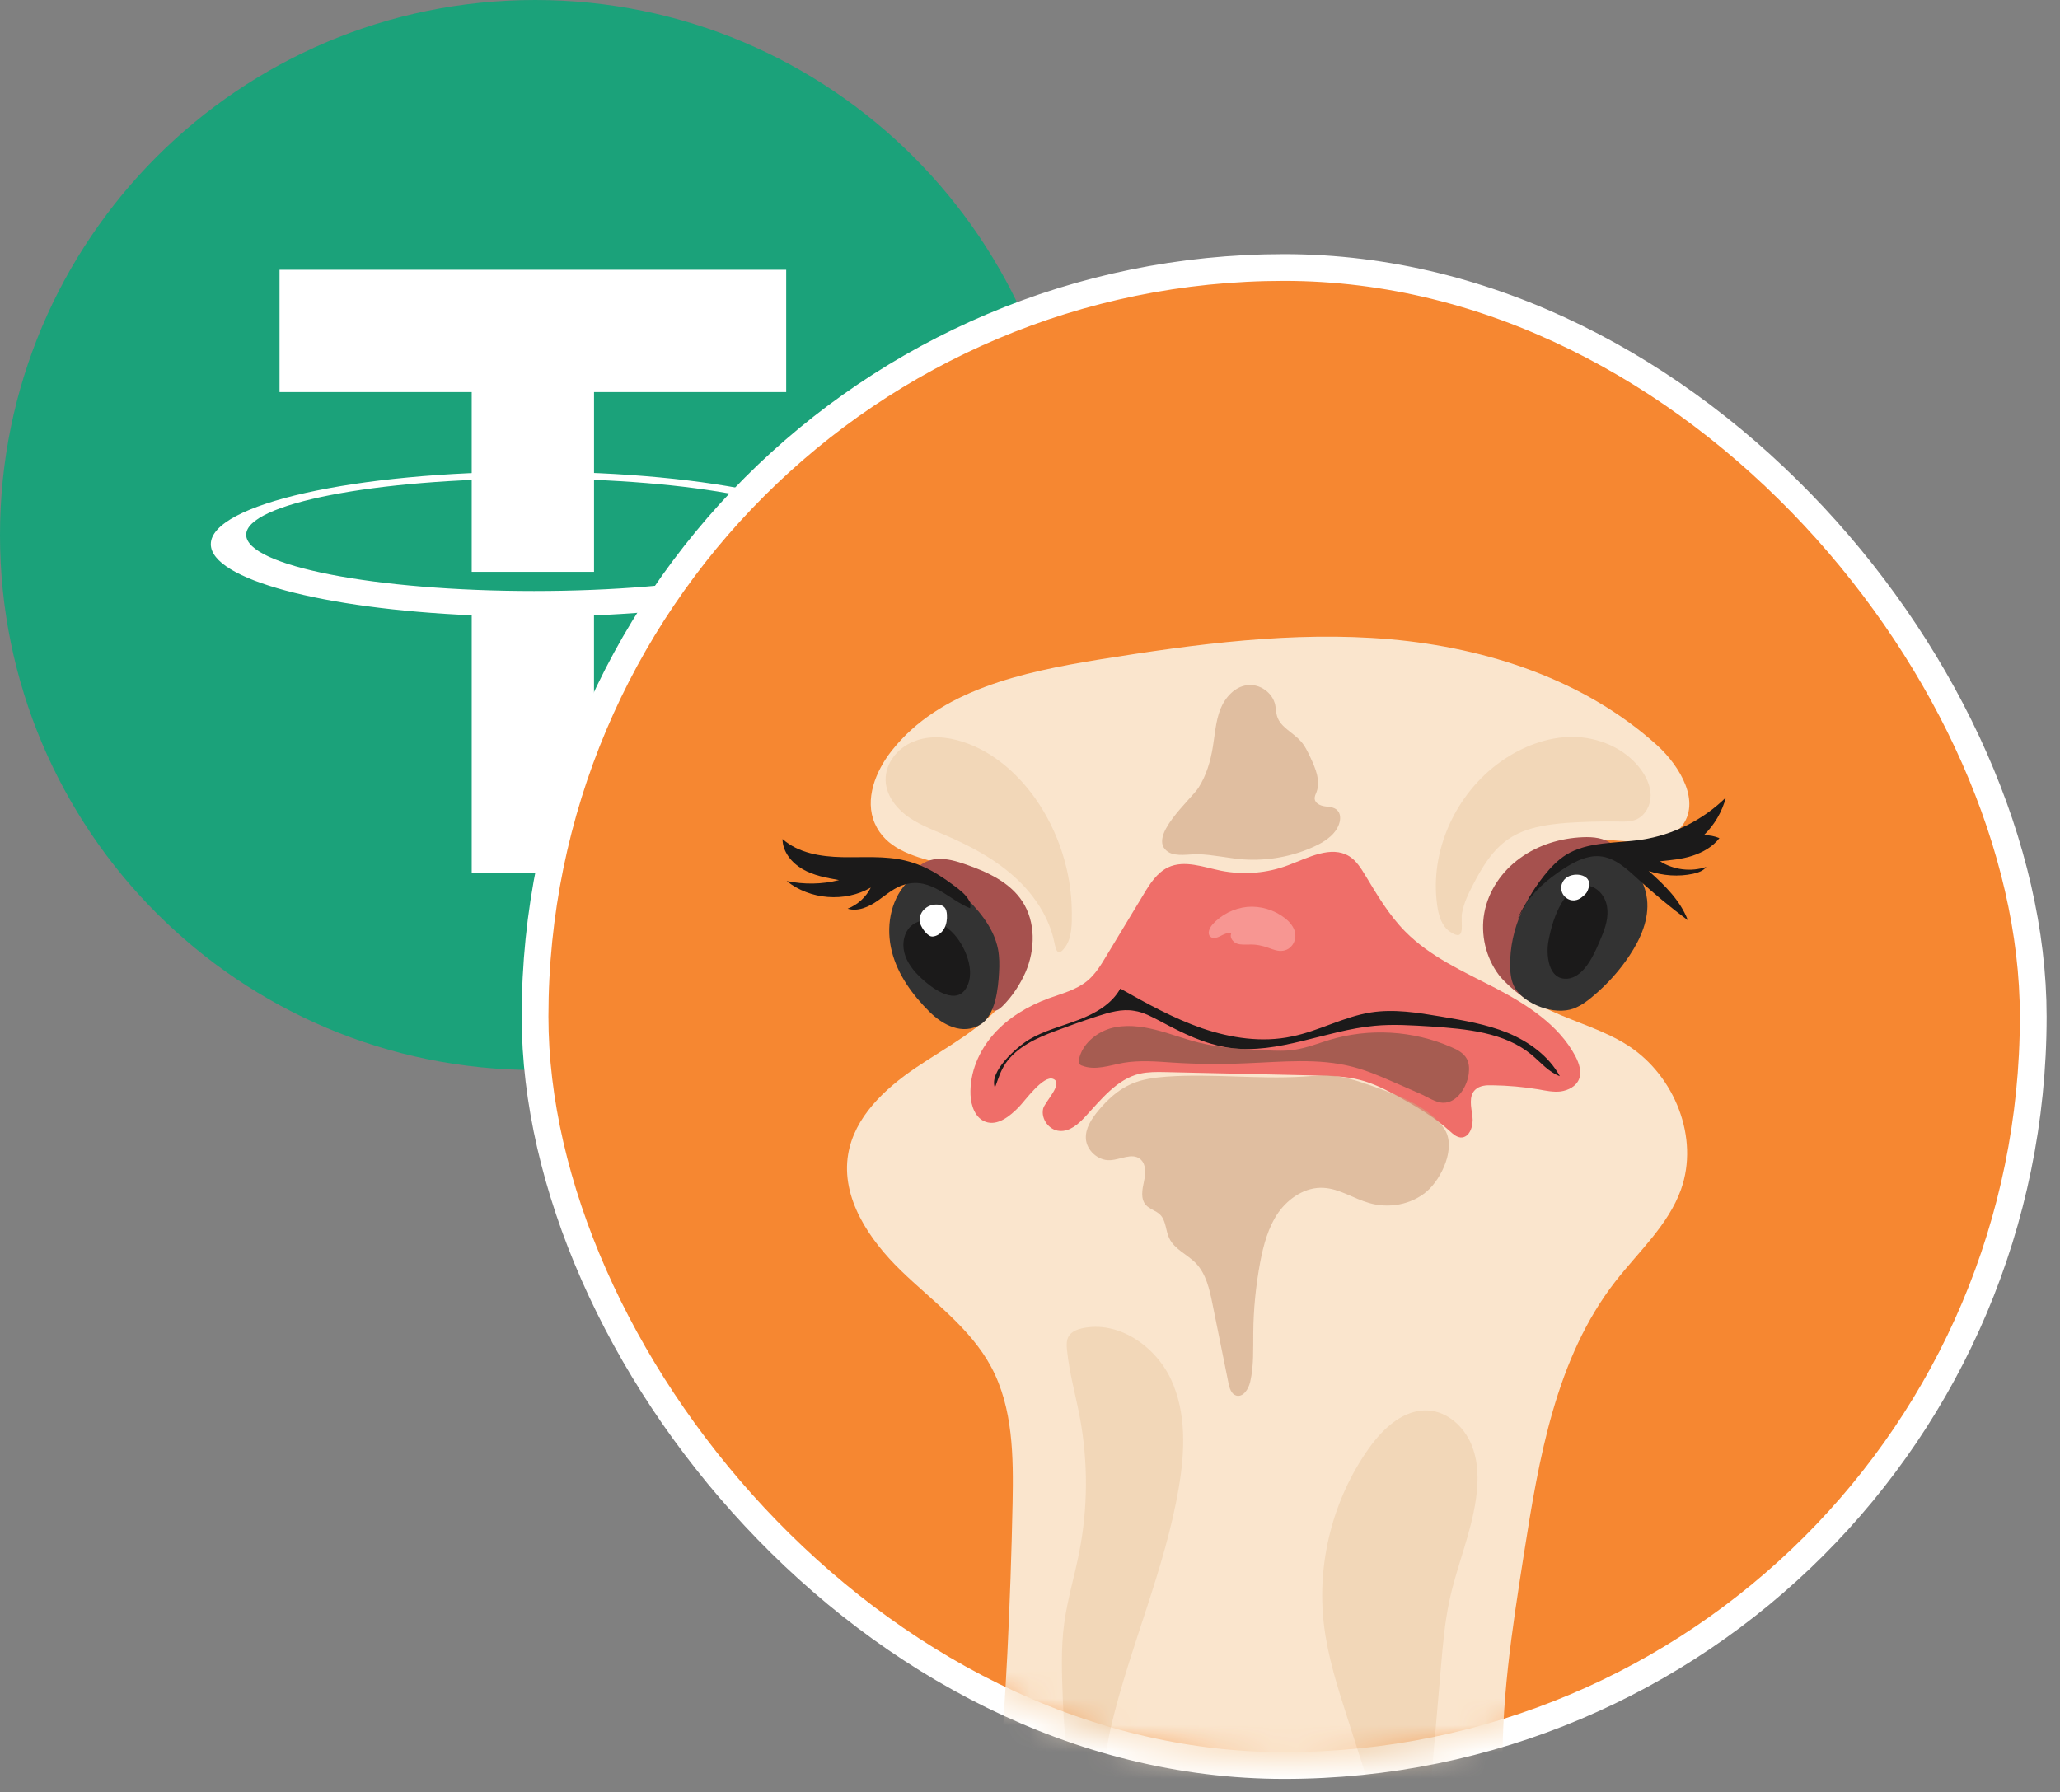 <?xml version="1.0" encoding="UTF-8"?>
<svg width="77px" height="67px" viewBox="0 0 77 67" version="1.1" xmlns="http://www.w3.org/2000/svg" xmlns:xlink="http://www.w3.org/1999/xlink">
    <rect x="0" y="0" width="77" height="67" fill="#808080" stroke="none"/>
    <title>编组 14备份 2</title>
    <defs>
        <rect id="path-1" x="0" y="0" width="56" height="56" rx="28"></rect>
    </defs>
    <g id="页面-1" stroke="none" stroke-width="1" fill="none" fill-rule="evenodd">
        <g id="Ostrich-trade" transform="translate(-1297, -735)">
            <g id="编组-14备份-2" transform="translate(1297, 735)">
                <g id="USDT备份-3">
                    <path d="M40,20 C40,31.046 31.046,40 20,40 C8.954,40 0,31.046 0,20 C0,8.954 8.954,0 20,0 C31.046,0 40,8.954 40,20" id="Fill-1" fill="#1BA27A"></path>
                    <polygon id="Fill-2" fill="#FFFFFF" points="29.387 10.085 10.449 10.085 10.449 14.657 17.632 14.657 17.632 21.377 22.204 21.377 22.204 14.657 29.387 14.657"></polygon>
                    <path d="M19.961,22.093 C14.019,22.093 9.202,21.153 9.202,19.992 C9.202,18.832 14.019,17.892 19.961,17.892 C25.903,17.892 30.72,18.832 30.72,19.992 C30.72,21.153 25.903,22.093 19.961,22.093 M32.042,20.343 C32.042,18.847 26.633,17.634 19.961,17.634 C13.289,17.634 7.88,18.847 7.88,20.343 C7.88,21.66 12.074,22.758 17.632,23.001 L17.632,32.648 L22.203,32.648 L22.203,23.005 C27.804,22.769 32.042,21.667 32.042,20.343" id="Fill-3" fill="#FFFFFF"></path>
                </g>
                <g id="编组-4备份" transform="translate(20, 10)">
                    <rect id="矩形" fill="#F68731" fill-rule="nonzero" x="0" y="0" width="56" height="56" rx="28"></rect>
                    <g id="Clipped">
                        <mask id="mask-2" fill="white">
                            <use xlink:href="#path-1"></use>
                        </mask>
                        <use id="矩形" stroke="#FFFFFF" xlink:href="#path-1"></use>
                        <g id="编组" mask="url(#mask-2)" fill-rule="nonzero">
                            <g transform="translate(9.25, 13.8)" id="路径">
                                <path d="M8.599,32.391 C8.632,30.652 8.621,28.836 7.799,27.3 C7.017,25.841 5.611,24.848 4.421,23.694 C3.234,22.54 2.181,20.979 2.453,19.35 C2.686,17.958 3.821,16.898 4.99,16.109 C6.159,15.32 7.456,14.658 8.343,13.563 C9.23,12.469 9.562,10.746 8.625,9.686 C7.289,8.184 4.252,8.82 3.448,6.979 C3.06,6.088 3.473,5.036 4.074,4.272 C5.861,1.99 8.983,1.32 11.847,0.853 C15.442,0.276 19.088,-0.216 22.715,0.098 C26.342,0.42 29.989,1.617 32.69,4.06 C33.559,4.849 34.344,6.198 33.596,7.106 C32.97,7.862 31.8,7.658 30.822,7.598 C29.609,7.531 28.334,7.828 27.418,8.625 C26.502,9.423 26.031,10.78 26.459,11.917 C26.833,12.902 27.78,13.563 28.742,13.996 C29.705,14.437 30.746,14.726 31.632,15.303 C33.351,16.431 34.275,18.739 33.581,20.674 C33.102,22.006 31.99,22.998 31.12,24.118 C28.904,26.978 28.272,30.72 27.712,34.292 C27.269,37.117 26.823,39.96 26.93,42.819 C26.965,43.752 27.044,44.754 26.575,45.56 C26.075,46.408 25.053,46.841 24.068,46.926 C23.083,47.011 22.098,46.807 21.115,46.697 C19.762,46.544 18.399,46.561 17.038,46.578 C15.405,46.578 13.773,46.62 12.142,46.637 C11.24,46.654 9.744,46.306 9.125,45.534 C8.587,44.864 8.022,43.769 8.081,43.014 C8.212,41.343 8.319,39.68 8.404,38.008 C8.495,36.142 8.562,34.266 8.599,32.391 Z" fill="#FAE5CD"></path>
                                <path d="M8.833,17.585 C8.498,17.925 8.044,18.298 7.593,18.137 C7.204,18.001 7.043,17.534 7.026,17.127 C6.994,16.295 7.342,15.481 7.89,14.862 C8.436,14.242 9.17,13.809 9.946,13.521 C10.441,13.343 10.971,13.207 11.38,12.876 C11.693,12.622 11.908,12.265 12.116,11.917 C12.575,11.154 13.036,10.398 13.495,9.635 C13.732,9.236 13.993,8.829 14.41,8.625 C15.022,8.337 15.734,8.617 16.398,8.752 C17.234,8.914 18.115,8.846 18.912,8.54 C19.659,8.26 20.506,7.794 21.182,8.209 C21.451,8.379 21.624,8.659 21.788,8.931 C22.229,9.66 22.668,10.407 23.27,11.018 C24.204,11.968 25.456,12.52 26.637,13.131 C27.818,13.75 29.008,14.505 29.632,15.676 C29.774,15.948 29.885,16.27 29.768,16.55 C29.659,16.813 29.374,16.957 29.095,17 C28.814,17.034 28.53,16.974 28.254,16.923 C27.687,16.83 27.112,16.779 26.538,16.771 C26.307,16.762 26.053,16.779 25.889,16.94 C25.642,17.178 25.741,17.585 25.788,17.933 C25.834,18.272 25.69,18.739 25.347,18.722 C25.189,18.705 25.062,18.595 24.944,18.485 C24.372,17.967 23.702,17.568 23.024,17.195 C22.56,16.94 22.082,16.694 21.568,16.567 C21.053,16.431 20.512,16.423 19.98,16.406 C18.087,16.363 16.193,16.321 14.3,16.278 C13.983,16.27 13.661,16.27 13.352,16.338 C12.498,16.542 11.914,17.297 11.317,17.942 C11.058,18.222 10.732,18.51 10.352,18.476 C9.962,18.451 9.652,18.026 9.741,17.645 C9.802,17.39 10.52,16.694 10.116,16.533 C9.749,16.38 9.049,17.365 8.833,17.585 Z" fill="#EF6E69"></path>
                                <path d="M9.209,15.065 C9.778,14.726 10.435,14.565 11.058,14.327 C11.679,14.089 12.304,13.742 12.625,13.156 C13.616,13.716 14.612,14.268 15.686,14.641 C16.76,15.006 17.925,15.184 19.036,14.946 C20.047,14.743 20.971,14.208 21.993,14.047 C22.859,13.911 23.741,14.055 24.604,14.2 C25.454,14.344 26.312,14.488 27.107,14.811 C27.902,15.142 28.641,15.676 29.055,16.431 C28.636,16.278 28.339,15.914 27.994,15.625 C26.975,14.785 25.563,14.666 24.245,14.573 C23.539,14.531 22.83,14.48 22.127,14.548 C20.3,14.717 18.532,15.625 16.716,15.371 C15.795,15.243 14.944,14.819 14.125,14.378 C13.813,14.217 13.498,14.038 13.15,13.988 C12.684,13.903 12.211,14.047 11.762,14.191 C11.236,14.361 10.712,14.548 10.195,14.743 C9.492,15.006 8.758,15.337 8.336,15.956 C8.143,16.236 8.056,16.55 7.939,16.864 C7.703,16.253 8.764,15.337 9.209,15.065 Z" fill="#1B1A1A"></path>
                                <path d="M10.813,10.288 C10.8,8.769 10.307,7.259 9.428,6.02 C8.758,5.087 7.842,4.289 6.745,3.933 C6.145,3.738 5.475,3.678 4.891,3.925 C4.306,4.154 3.837,4.731 3.853,5.367 C3.867,5.893 4.203,6.36 4.622,6.682 C5.04,6.996 5.538,7.191 6.022,7.395 C6.96,7.794 7.881,8.277 8.643,8.956 C9.332,9.567 9.893,10.365 10.122,11.264 C10.205,11.595 10.233,12.07 10.566,11.603 C10.826,11.247 10.817,10.704 10.813,10.288 Z" fill="#F2D7B8"></path>
                                <path d="M25.399,10.331 C25.468,9.957 25.634,9.609 25.808,9.278 C26.145,8.625 26.538,7.963 27.149,7.556 C27.778,7.132 28.563,7.022 29.319,6.962 C29.946,6.92 30.575,6.903 31.205,6.911 C31.452,6.92 31.708,6.928 31.933,6.826 C32.264,6.665 32.453,6.292 32.449,5.927 C32.444,5.562 32.276,5.214 32.054,4.926 C31.468,4.162 30.495,3.755 29.536,3.746 C28.577,3.746 27.64,4.111 26.858,4.663 C25.163,5.859 24.167,8.023 24.475,10.076 C24.525,10.415 24.638,10.823 24.942,11.026 C25.575,11.459 25.331,10.704 25.399,10.331 Z" fill="#F2D7B8"></path>
                                <path d="M17.238,8.328 C18.152,8.388 19.082,8.218 19.911,7.828 C20.314,7.641 20.727,7.352 20.826,6.92 C20.86,6.775 20.846,6.597 20.739,6.495 C20.62,6.368 20.433,6.368 20.265,6.343 C20.1,6.317 19.907,6.232 19.891,6.063 C19.883,5.969 19.93,5.885 19.96,5.808 C20.118,5.392 19.926,4.934 19.737,4.527 C19.632,4.306 19.527,4.077 19.362,3.899 C19.076,3.577 18.617,3.39 18.488,2.983 C18.443,2.847 18.445,2.694 18.415,2.55 C18.315,2.092 17.844,1.761 17.383,1.812 C16.909,1.863 16.542,2.27 16.366,2.711 C16.19,3.161 16.164,3.645 16.086,4.111 C16,4.646 15.844,5.18 15.554,5.638 C15.271,6.088 13.584,7.514 14.416,8.048 C14.705,8.235 15.212,8.125 15.534,8.133 C16.108,8.15 16.667,8.286 17.238,8.328 Z" fill="#CFA483" opacity="0.6"></path>
                                <path d="M21.661,16.669 C21.332,16.558 20.994,16.465 20.648,16.423 C20.249,16.38 19.844,16.423 19.444,16.448 C17.749,16.55 16.048,16.329 14.355,16.448 C13.9,16.482 13.439,16.542 13.022,16.728 C12.539,16.94 12.14,17.314 11.801,17.721 C11.55,18.026 11.313,18.383 11.339,18.773 C11.371,19.214 11.801,19.596 12.245,19.571 C12.628,19.554 13.052,19.291 13.358,19.52 C13.599,19.706 13.574,20.071 13.51,20.368 C13.445,20.665 13.378,21.013 13.577,21.242 C13.718,21.403 13.958,21.454 14.112,21.607 C14.337,21.828 14.316,22.192 14.451,22.481 C14.642,22.897 15.123,23.092 15.443,23.414 C15.834,23.822 15.961,24.398 16.072,24.95 C16.271,25.934 16.469,26.918 16.667,27.894 C16.706,28.089 16.77,28.31 16.954,28.369 C17.215,28.446 17.418,28.132 17.48,27.86 C17.62,27.258 17.589,26.63 17.596,26.011 C17.604,25.137 17.691,24.263 17.852,23.397 C17.976,22.744 18.152,22.074 18.538,21.522 C18.925,20.979 19.558,20.563 20.227,20.606 C20.829,20.64 21.354,21.013 21.934,21.174 C22.665,21.386 23.5,21.234 24.078,20.742 C24.641,20.258 25.199,19.078 24.732,18.391 C24.106,17.475 22.656,17.008 21.661,16.669 Z" fill="#CFA483" opacity="0.6"></path>
                                <path d="M12.3,40.655 C13.014,37.686 14.293,34.852 14.808,31.831 C15.041,30.474 15.104,29.014 14.517,27.758 C13.932,26.511 12.536,25.552 11.19,25.858 C11,25.9 10.801,25.985 10.7,26.146 C10.607,26.299 10.615,26.494 10.633,26.672 C10.722,27.538 10.963,28.378 11.121,29.226 C11.424,30.881 11.414,32.595 11.086,34.249 C10.911,35.132 10.648,35.997 10.528,36.888 C10.402,37.83 10.441,38.78 10.477,39.731 C10.514,40.638 10.553,41.563 10.839,42.429 C10.956,42.777 11.942,44.677 12.261,43.752 C12.356,43.472 12.049,42.59 12.061,42.234 C12.08,41.708 12.175,41.182 12.3,40.655 Z" fill="#F2D7B8"></path>
                                <path d="M24.612,38.5 C24.683,37.669 24.754,36.846 24.928,36.031 C25.203,34.75 25.733,33.537 25.919,32.238 C26.02,31.543 26.015,30.813 25.735,30.168 C25.456,29.523 24.856,28.98 24.156,28.929 C23.239,28.862 22.46,29.583 21.927,30.329 C20.575,32.222 19.96,34.631 20.237,36.939 C20.381,38.135 20.751,39.289 21.119,40.435 C21.503,41.631 21.888,42.828 22.272,44.024 C22.498,44.728 22.665,45.695 23.472,44.94 C24.157,44.304 24.2,43.294 24.274,42.437 C24.388,41.122 24.501,39.807 24.612,38.5 Z" fill="#F2D7B8"></path>
                                <path d="M6.83,10.034 C6.367,9.414 5.665,8.948 4.895,8.871 C5.037,8.532 5.412,8.337 5.779,8.311 C6.145,8.286 6.507,8.396 6.852,8.515 C7.658,8.795 8.487,9.177 8.958,9.889 C9.468,10.662 9.45,11.697 9.082,12.545 C8.879,13.003 8.58,13.462 8.216,13.818 C7.755,14.268 7.69,13.682 7.706,13.275 C7.745,12.155 7.512,10.95 6.83,10.034 Z" fill="#A6514E"></path>
                                <path d="M27.934,11.68 C27.861,10.958 27.925,10.195 28.254,9.55 C28.767,8.523 29.884,7.895 31.018,7.76 C30.715,7.522 30.302,7.48 29.916,7.497 C29.081,7.531 28.247,7.785 27.57,8.277 C26.894,8.761 26.384,9.499 26.233,10.322 C26.083,11.128 26.285,11.994 26.776,12.647 C27.054,13.012 28.209,14.072 28.72,13.733 C28.28,13.105 28.013,12.46 27.934,11.68 Z" fill="#A6514E"></path>
                                <path d="M8.093,12.554 C8.109,12.265 8.109,11.977 8.055,11.688 C7.89,10.831 7.267,10.152 6.646,9.55 C6.43,9.338 6.208,9.126 5.939,8.99 C5.67,8.846 5.345,8.795 5.063,8.905 C4.892,8.965 4.752,9.092 4.628,9.219 C4.015,9.889 3.863,10.891 4.085,11.765 C4.306,12.638 4.858,13.394 5.5,14.03 C5.989,14.514 6.728,14.912 7.401,14.497 C7.963,14.149 8.062,13.139 8.093,12.554 Z" fill="#333333"></path>
                                <path d="M29.568,13.903 C29.856,13.792 30.096,13.614 30.319,13.419 C30.842,12.978 31.296,12.469 31.661,11.917 C32.085,11.281 32.396,10.551 32.315,9.822 C32.259,9.312 32.009,8.82 31.615,8.438 C31.212,8.057 30.61,7.785 30.021,7.887 C29.6,7.955 29.248,8.209 28.949,8.481 C27.817,9.499 27.171,10.916 27.197,12.333 C27.203,12.613 27.236,12.91 27.392,13.156 C27.762,13.742 28.84,14.166 29.568,13.903 Z" fill="#333333"></path>
                                <path d="M30.606,11.238 C30.762,10.874 30.885,10.475 30.818,10.085 C30.752,9.686 30.436,9.321 30.04,9.304 C29.645,9.287 29.321,9.618 29.121,9.957 C28.868,10.382 28.726,10.874 28.631,11.366 C28.535,11.866 28.605,12.868 29.364,12.783 C30.017,12.698 30.389,11.756 30.606,11.238 Z" fill="#1B1A1A"></path>
                                <path d="M27.794,9.983 C27.982,9.609 28.209,9.253 28.468,8.931 C28.704,8.634 28.972,8.354 29.295,8.15 C30.119,7.649 31.156,7.734 32.111,7.59 C33.29,7.412 34.41,6.852 35.262,6.012 C35.12,6.546 34.833,7.038 34.439,7.42 C34.637,7.42 34.835,7.454 35.02,7.531 C34.773,7.853 34.398,8.065 34.008,8.192 C33.618,8.32 33.207,8.354 32.798,8.396 C33.304,8.718 33.96,8.803 34.528,8.608 C34.415,8.761 34.223,8.82 34.04,8.863 C33.492,8.982 32.912,8.939 32.377,8.761 C32.972,9.287 33.559,9.864 33.84,10.602 C33.191,10.118 32.566,9.601 31.971,9.058 C31.554,8.676 31.103,8.252 30.539,8.209 C30.088,8.175 29.657,8.388 29.274,8.625 C28.523,9.1 27.82,9.72 27.482,10.543" fill="#1B1A1A"></path>
                                <path d="M4.587,8.371 C3.819,8.184 3.014,8.26 2.223,8.243 C1.432,8.226 0.592,8.091 0,7.565 C0.002,8.04 0.339,8.455 0.753,8.693 C1.165,8.931 1.642,9.015 2.112,9.1 C1.475,9.262 0.798,9.27 0.155,9.134 C1.025,9.838 2.332,9.94 3.299,9.38 C3.121,9.737 2.805,10.025 2.433,10.169 C2.815,10.288 3.226,10.102 3.556,9.872 C3.885,9.643 4.195,9.363 4.581,9.262 C5.566,8.99 6.206,9.83 7.008,10.152 C7.126,9.745 6.422,9.321 6.151,9.126 C5.68,8.778 5.158,8.506 4.587,8.371 Z" fill="#1B1A1A"></path>
                                <path d="M6.488,11.213 C6.292,10.975 6.045,10.763 5.75,10.662 C5.455,10.56 5.107,10.585 4.858,10.772 C4.551,11.001 4.458,11.442 4.553,11.815 C4.648,12.189 4.903,12.503 5.184,12.766 C5.54,13.105 6.402,13.767 6.817,13.207 C7.245,12.63 6.885,11.705 6.488,11.213 Z" fill="#1B1A1A"></path>
                                <path d="M5.55,11.205 C5.585,11.213 5.621,11.213 5.658,11.205 C5.827,11.171 5.969,11.052 6.05,10.899 C6.13,10.746 6.155,10.568 6.145,10.398 C6.139,10.288 6.117,10.178 6.044,10.11 C5.985,10.051 5.9,10.025 5.817,10.017 C5.641,10 5.457,10.051 5.323,10.169 C5.19,10.28 5.11,10.458 5.126,10.636 C5.138,10.814 5.37,11.154 5.55,11.205 Z" fill="#FFFFFF"></path>
                                <path d="M29.859,9.754 C29.935,9.694 30.011,9.635 30.062,9.558 C30.096,9.499 30.119,9.44 30.136,9.372 C30.284,8.854 29.491,8.761 29.222,9.083 C28.862,9.516 29.398,10.102 29.859,9.754 Z" fill="#FFFFFF"></path>
                                <path d="M25.65,16.338 C25.673,16.151 25.666,15.948 25.579,15.786 C25.462,15.566 25.225,15.438 24.999,15.345 C23.567,14.717 21.912,14.624 20.42,15.082 C20.005,15.209 19.598,15.371 19.169,15.438 C18.801,15.498 18.427,15.481 18.057,15.464 C17.219,15.422 16.376,15.379 15.563,15.175 C15.011,15.04 14.479,14.828 13.926,14.692 C13.374,14.556 12.786,14.488 12.239,14.649 C11.693,14.819 11.202,15.243 11.082,15.795 C11.07,15.854 11.062,15.922 11.098,15.973 C11.123,16.007 11.165,16.032 11.206,16.041 C11.693,16.228 12.231,16.024 12.745,15.931 C13.348,15.829 13.964,15.88 14.575,15.922 C15.492,15.982 16.412,15.99 17.33,15.948 C18.666,15.897 20.025,15.744 21.317,16.083 C21.849,16.219 22.355,16.44 22.859,16.66 C23.182,16.805 23.508,16.94 23.831,17.085 C24.084,17.195 24.42,17.424 24.699,17.424 C25.231,17.432 25.595,16.796 25.65,16.338 Z" fill="#654B3D" opacity="0.52"></path>
                                <path d="M19.137,10.984 C19.07,10.797 18.929,10.636 18.771,10.517 C18.378,10.212 17.867,10.059 17.371,10.102 C16.876,10.152 16.398,10.39 16.069,10.763 C15.957,10.891 15.866,11.094 15.987,11.213 C16.089,11.306 16.254,11.255 16.376,11.188 C16.499,11.128 16.64,11.043 16.769,11.103 C16.709,11.255 16.837,11.417 16.987,11.476 C17.136,11.527 17.302,11.51 17.462,11.51 C17.703,11.502 17.944,11.552 18.172,11.637 C18.324,11.688 18.477,11.756 18.64,11.748 C19.03,11.739 19.258,11.332 19.137,10.984 Z" fill="#FFC0BD" opacity="0.49"></path>
                            </g>
                        </g>
                    </g>
                </g>
            </g>
        </g>
    </g>
</svg>